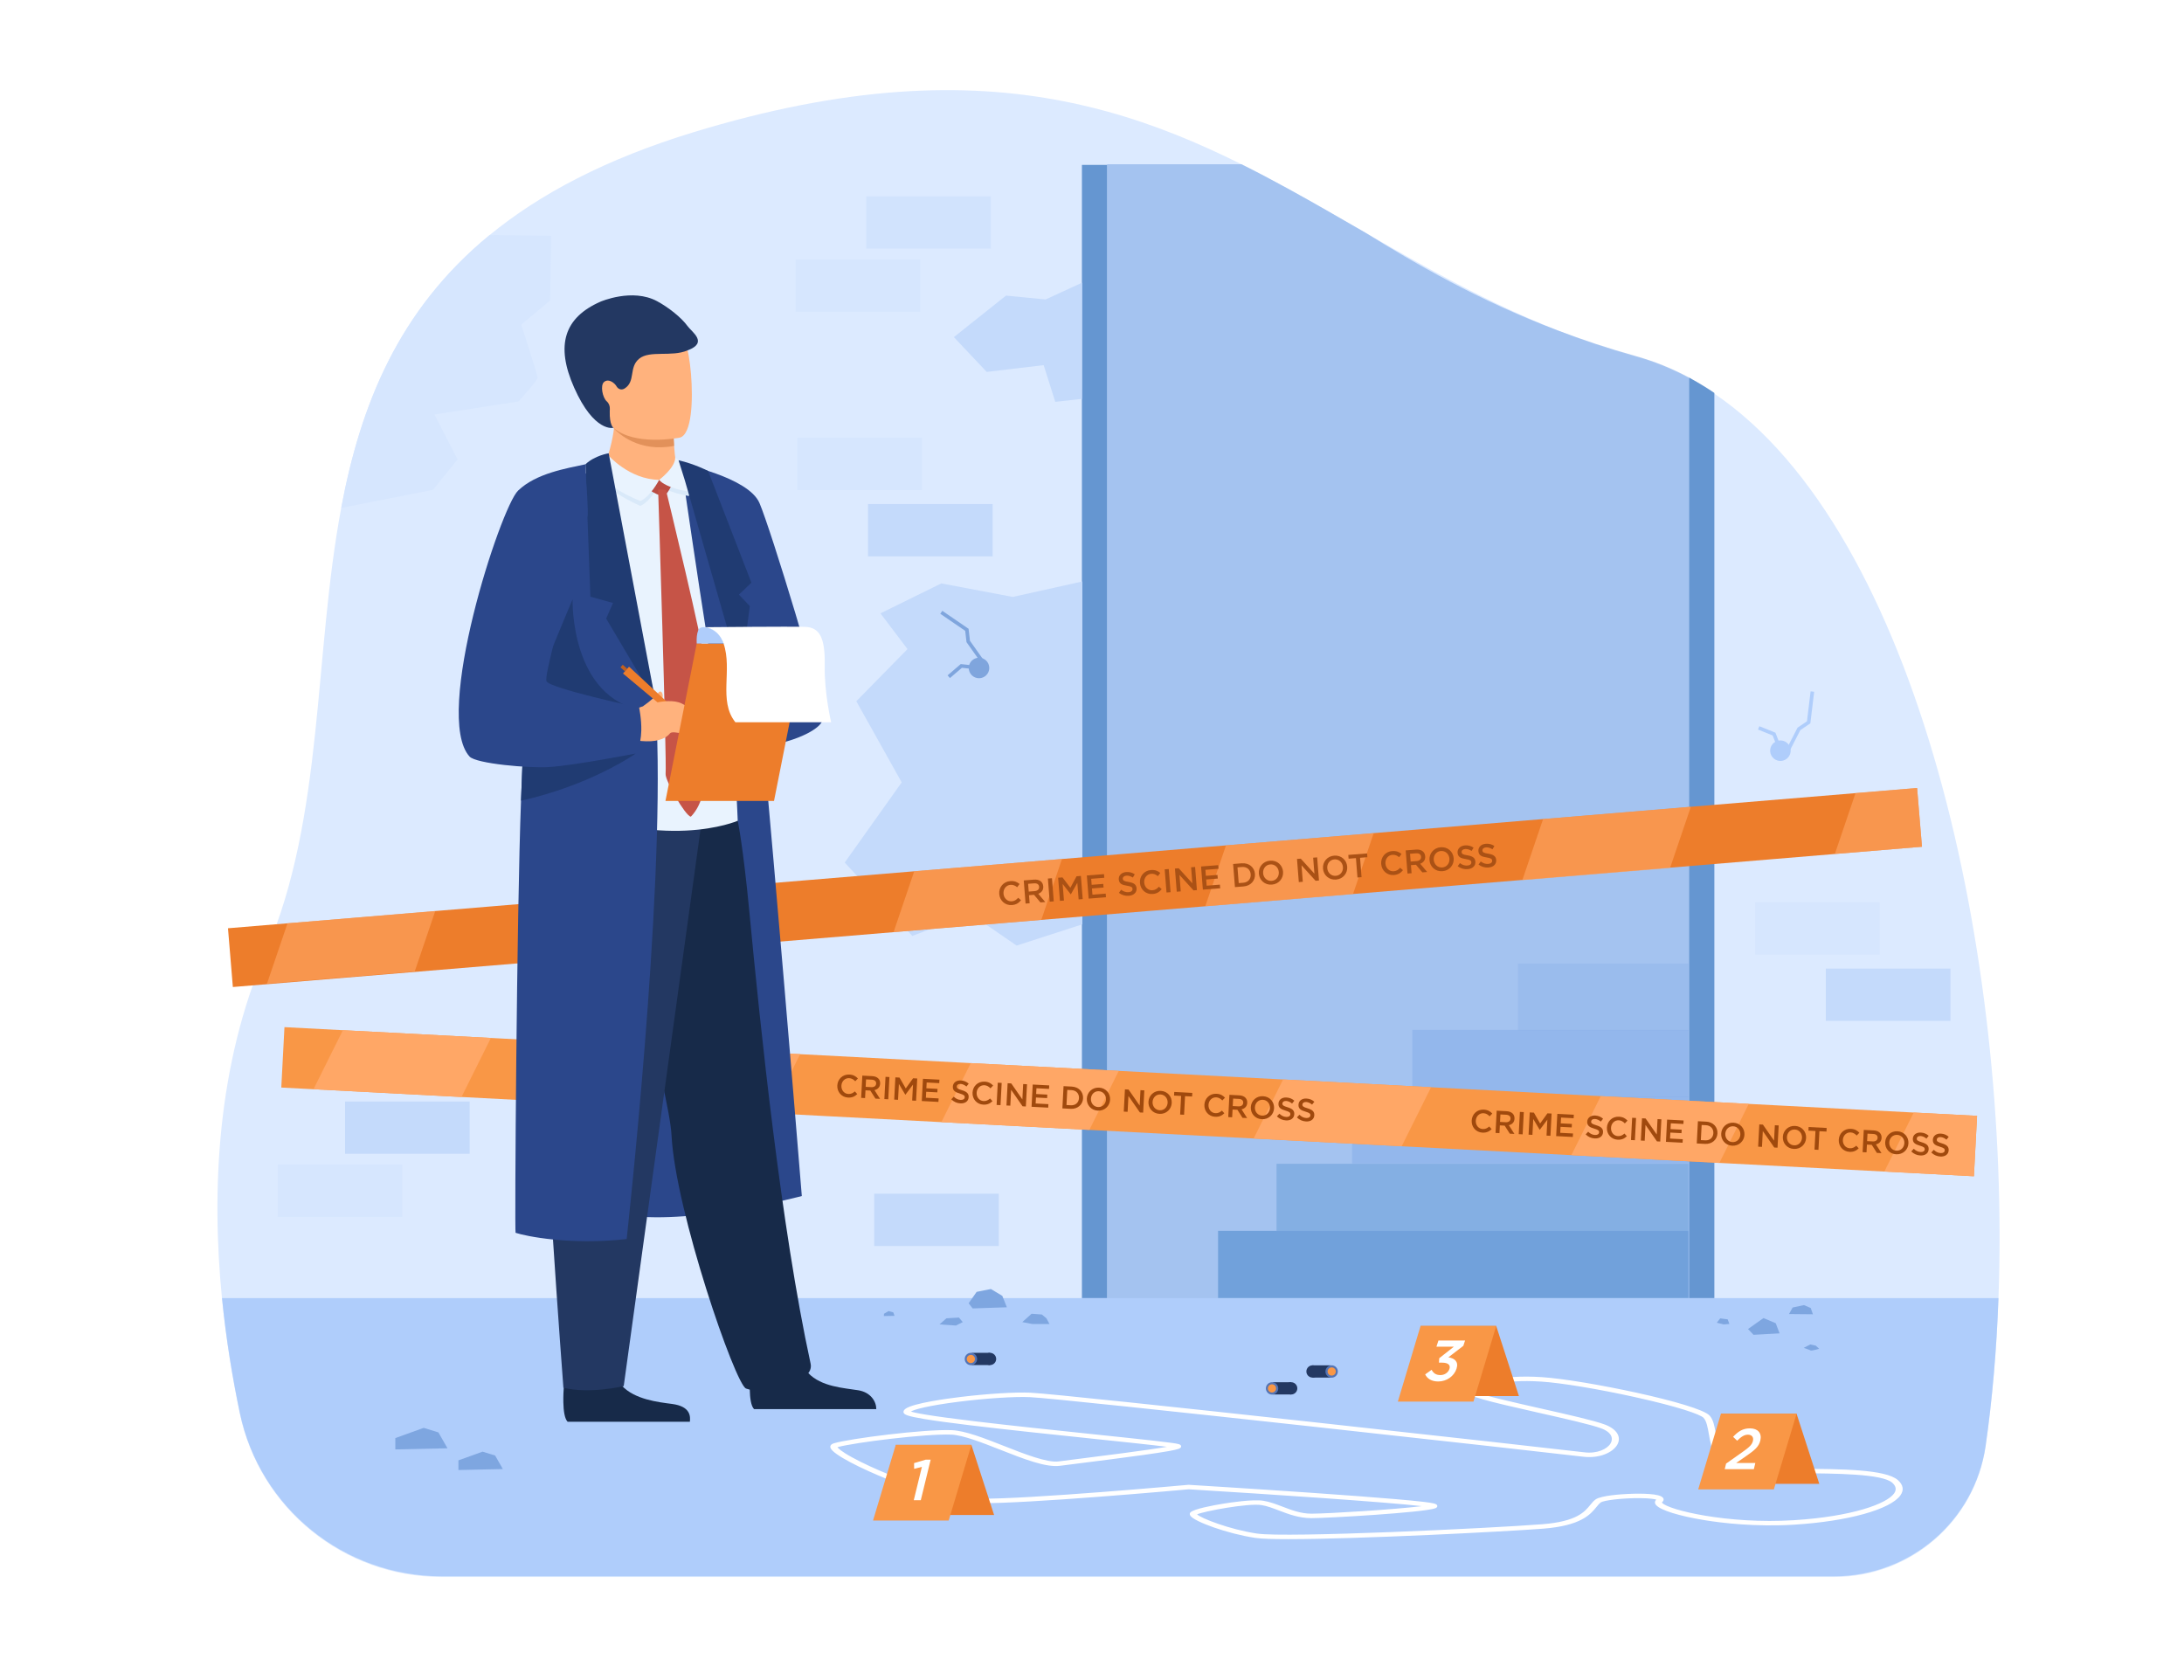 <?xml version="1.0" encoding="utf-8"?>
<!-- Generator: Adobe Illustrator 27.5.0, SVG Export Plug-In . SVG Version: 6.00 Build 0)  -->
<svg version="1.1" id="_x2018_лой_x5F_1" xmlns="http://www.w3.org/2000/svg" xmlns:xlink="http://www.w3.org/1999/xlink"
	 x="0px" y="0px" viewBox="0 0 2600 2000" style="enable-background:new 0 0 2600 2000;" xml:space="preserve">
<rect style="fill:#FFFFFF;" width="2600" height="2000"/>
<g>
	<path style="fill:#DCEAFF;" d="M2379.115,1546.16c-2.242,61.44-7.346,120.49-15.257,175.572
		c-12.83,89.368-89.735,155.546-180.022,155.546H525.53c-115.915,0-216.227-81.09-240.015-194.544
		c-8.668-41.366-16.349-87.493-21.201-136.574c-12.762-128.677-6.208-277.565,52.313-413.474
		c69.224-160.776,56.681-352.768,89.597-528.065c22.834-121.651,67.569-235.255,176.7-324.818
		c59.602-48.92,138.426-90.667,243.384-122.629c10.865-3.312,21.592-6.439,32.157-9.382
		c177.333-49.519,313.425-49.277,429.546-22.615c10.129,2.311,20.108,4.84,29.938,7.542c56.716,15.613,108.844,37.4,159.087,62.384
		c0.287,0.138,0.575,0.287,0.862,0.425c18.579,9.244,36.895,18.924,55.095,28.893c30.847,16.9,61.36,34.606,92.195,52.404
		c71.754,41.413,145.267,83.297,228.92,116.409c0.023,0.012,0.046,0.012,0.069,0.023c29.813,11.808,60.924,22.5,93.69,31.651
		c21.879,6.117,42.907,14.705,63.085,25.547c0.862,0.472,1.713,0.931,2.575,1.414c9.302,5.105,18.419,10.692,27.363,16.752
		C2285.058,633.871,2393.901,1141.827,2379.115,1546.16z"/>
	<path style="opacity:0.7;fill:#8CB3EA;" d="M2013.528,451.008v1101.464h-695.579V195.529h159.949
		c18.579,9.244,36.895,18.924,55.095,28.893c30.847,16.9,61.36,34.606,92.195,52.404c60.177,37.262,134.218,80.469,228.92,116.409
		c0.023,0.012,0.046,0.012,0.069,0.023c29.203,11.083,60.36,21.477,93.69,30.789c21.879,6.117,42.907,14.705,63.085,25.547
		L2013.528,451.008z"/>
	<rect x="1450.094" y="1465.223" style="fill:#71A1DB;" width="559.941" height="80.074"/>
	<rect x="1519.698" y="1385.384" style="opacity:0.8;fill:#7CAAE0;" width="490.337" height="80.074"/>
	<rect x="1609.654" y="1304.957" style="opacity:0.7;fill:#8CB3EA;" width="400.381" height="80.074"/>
	<rect x="1681.327" y="1226.058" style="opacity:0.7;fill:#8CB3EA;" width="328.708" height="80.075"/>
	<rect x="1807.121" y="1147.021" style="opacity:0.4;fill:#8CB3EA;" width="202.914" height="80.074"/>
	<rect x="1288.011" y="196.299" style="fill:#6596D1;" width="29.938" height="1349.055"/>
	<path style="fill:#6596D1;" d="M2013.528,451.008c9.302,5.105,18.419,10.692,27.363,16.751v1077.595h-27.363h-2.575V449.594
		L2013.528,451.008z"/>
	<g>
		<rect x="947.111" y="308.955" style="fill:#D6E6FE;" width="148.328" height="62.255"/>
		<rect x="1031.255" y="233.713" style="fill:#D1E3FD;" width="148.328" height="62.256"/>
	</g>
	<g>
		<rect x="949.229" y="521.121" style="fill:#D6E6FE;" width="148.328" height="62.256"/>
		<rect x="1033.374" y="600.021" style="fill:#C4DAFB;" width="148.328" height="62.256"/>
	</g>
	<g>
		<rect x="2089.467" y="1074.129" style="fill:#D6E6FE;" width="148.328" height="62.256"/>
		<rect x="2173.611" y="1153.029" style="fill:#C4DAFB;" width="148.327" height="62.256"/>
	</g>
	<rect x="1040.696" y="1421" style="fill:#C4DAFB;" width="148.328" height="62.255"/>
	<g>
		<rect x="330.586" y="1386.354" style="fill:#D6E6FE;" width="148.328" height="62.255"/>
		<rect x="410.796" y="1311.239" style="fill:#C4DAFB;" width="148.328" height="62.256"/>
	</g>
	<path style="fill:#C4DAFB;" d="M1288.459,692.207l-82.78,18.396l-85.079-16.096l-72.432,35.641l32.192,42.54l-60.935,62.084
		l54.037,96.576l-67.833,95.427l80.48,87.378l68.983-26.443l55.187,37.94l78.181-25.294
		C1288.459,1100.356,1288.459,693.357,1288.459,692.207z"/>
	<path style="fill:#AFCDFB;" d="M2379.115,1545.297c-2.242,61.441-7.346,120.491-15.257,175.574
		c-12.83,89.367-89.735,155.545-180.022,155.545H525.53c-115.915,0-216.227-81.09-240.015-194.544
		c-8.668-41.366-16.349-87.493-21.201-136.575H2379.115z"/>
	<g>
		<g>
			<path style="fill:#FFFFFF;" d="M1533.664,1832.242c-18.417,0-32.301-0.44-39.227-1.48c-33.24-4.99-72.35-19.281-77.279-26.307
				c-1.269-1.807-0.703-3.166-0.007-3.987c3.561-4.196,28.107-8.636,38.496-10.35c8.163-1.347,35.775-5.585,48.363-3.56
				c7.704,1.238,15.026,4.034,22.778,6.995c10.768,4.113,21.901,8.367,34.371,8.367c19.619,0,99.837-4.999,131.451-8.964
				c-41.683-4.837-181.278-14.198-277.479-20.053c-13,1.181-192.063,17.312-250.042,16.496
				c-34.881-0.503-86.596-19.718-107.211-27.956c-31.454-12.568-66.533-29.813-69.226-37.975c-0.763-2.312,0.733-4.339,3.904-5.288
				c19.18-5.744,107.842-16.986,140.34-15.683c16.192,0.649,38.718,9.514,62.565,18.899c23.968,9.432,51.136,20.121,64.91,18.301
				c5.473-0.725,14.063-1.807,24.008-3.06c26.434-3.329,81.862-10.311,104.765-14.33c-17.208-2.199-52.573-5.898-89.479-9.759
				c-47.733-4.992-101.836-10.651-145.127-15.907c-23.731-2.88-41.4-5.296-54.016-7.385c-20.316-3.363-24.322-5.279-24.891-7.842
				c-0.242-1.089,0.016-2.764,2.62-4.551c9.587-6.581,49.086-11.93,65.624-13.923c32.139-3.874,64.6-5.857,82.698-5.05
				c41.191,1.837,625.058,66.679,659.526,70.97c15.306,1.905,27.328-3.915,31.295-10.648c3.197-5.425,1.94-12.963-11.172-17.85
				c-12.234-4.561-43.854-11.687-74.431-18.577c-64.778-14.599-83.8-19.604-85.039-24.646c-0.339-1.379,0.524-2.685,2.368-3.582
				c0.641-0.313,1.299-0.637,1.977-0.971c12.502-6.17,33.429-16.499,84.436-13.211c49.815,3.21,186.457,31.462,199.682,45.734
				c4.532,4.891,5.893,12.716,7.469,21.776c2.679,15.401,5.715,32.856,25.161,37.902c12.616,3.274,41.911,3.456,72.926,3.649
				c51.179,0.318,104.101,0.648,118.638,13.51c6.359,5.624,7.41,11.871,3.04,18.064c-11.944,16.93-62.629,30.981-126.121,34.966
				c-46.755,2.933-87.294-2.108-107.3-5.375c-30.041-4.905-52.043-11.759-57.423-17.886c-1.978-2.253-1.891-4.609,0.231-6.483
				c-1.723-0.637-7.066-1.696-19.131-1.806c-21.756-0.196-43.489,2.626-46.992,5.096c-1.71,1.206-3.274,3.123-5.085,5.344
				c-7.257,8.897-18.224,22.344-63.604,25.902C1793.186,1823.211,1617.015,1832.242,1533.664,1832.242z M1425.085,1802.725
				c4.247,4.446,38.257,17.905,71.256,22.859c35.078,5.264,278.839-6.319,339.672-11.09c41.036-3.219,50.399-14.699,57.237-23.082
				c2.076-2.546,3.869-4.745,6.298-6.457c6.679-4.708,31.103-6.198,38.43-6.542c7.34-0.348,31.895-1.153,39.638,2.941
				c3.45,1.824,3.835,4.567,0.979,6.988c-0.082,0.069-0.236,0.199,0.27,0.775c7.296,8.31,77.648,25.531,156.651,20.569
				c69.64-4.37,110.684-19.578,119.348-31.859c3.119-4.419,2.379-8.713-2.198-12.763c-12.077-10.684-67.467-11.028-111.974-11.306
				c-33.211-0.206-61.894-0.385-75.976-4.038c-24.04-6.238-27.512-26.202-30.302-42.244c-1.408-8.099-2.738-15.748-6.357-19.653
				c-3.814-4.115-30.299-13.287-80.872-24.498c-44.066-9.769-88.219-17.091-112.484-18.654
				c-47.714-3.075-66.248,6.074-78.515,12.128c-0.005,0.003-0.011,0.005-0.017,0.009c8.556,4.225,48.59,13.246,78.394,19.963
				c32.367,7.294,62.938,14.184,75.854,18.998c14.493,5.402,20.29,14.948,14.769,24.32c-5.199,8.823-20.837,16.464-40.676,13.995
				c-34.436-4.288-617.473-69.056-658.514-70.886c-18.245-0.81-52.335,1.396-84.832,5.496c-36.225,4.571-53.213,9.292-56.696,11.646
				c4.107,1.451,19.583,4.842,76.479,11.662c42.389,5.081,94.282,10.509,140.066,15.298c28.797,3.012,53.667,5.613,72.035,7.692
				c9.801,1.11,16.948,1.981,21.851,2.664c7.228,1.007,11.209,1.563,11.209,4.159c0,2.553-3.801,3.655-15.223,5.672
				c-7.005,1.237-17.176,2.793-30.228,4.624c-23.834,3.344-53.214,7.044-74.667,9.745c-9.925,1.251-18.497,2.33-23.93,3.049
				c-17.013,2.252-43.216-8.062-70.96-18.979c-21.929-8.63-44.604-17.554-58.723-18.119c-30.333-1.225-115.485,9.428-135.395,14.933
				c0.718,1.18,3.884,4.733,17.78,12.338c12.076,6.609,28.36,14.131,45.853,21.183c42.388,17.086,81.515,27.486,104.663,27.82
				c58.234,0.833,247.266-16.315,249.169-16.489l0.489-0.044l0.492,0.029c0.727,0.045,73.432,4.475,145.4,9.457
				c42.289,2.928,76.06,5.471,100.374,7.559c14.485,1.244,25.754,2.34,33.493,3.258c12.572,1.49,15.623,2.327,16.323,4.477
				c0.415,1.274-0.542,2.531-2.438,3.2c-14.46,5.112-127.684,11.711-147.422,11.711c-14.767,0-27.45-4.845-38.641-9.119
				c-7.21-2.755-14.021-5.356-20.537-6.403C1485.943,1789.135,1433.129,1799.059,1425.085,1802.725z M1424.325,1803.145
				C1424.325,1803.145,1424.325,1803.145,1424.325,1803.145L1424.325,1803.145z"/>
		</g>
		<g>
			<g>
				<polygon style="fill:#ED7D2B;" points="2075.751,1766.402 2165.811,1766.402 2138.762,1682.918 2048.703,1682.918 				"/>
				<polygon style="fill:#F99746;" points="2111.739,1772.977 2021.681,1772.977 2048.729,1682.918 2138.788,1682.918 				"/>
			</g>
			<g>
				<g>
					<path style="fill:#FFFFFF;" d="M2054.852,1742.324l19.877-14.036c7.906-5.545,11.044-8.627,12.082-12.94
						c1.136-4.723-1.561-7.462-5.943-7.462c-4.381,0-7.97,2.396-12.82,7.188l-4.836-4.655c6.135-6.436,11.526-10.064,20.085-10.064
						c9.38,0,14.433,5.751,12.341,14.446c-1.811,7.531-6.821,11.57-16.923,18.554l-11.835,8.216h22.799l-1.778,7.396h-34.645
						L2054.852,1742.324z"/>
				</g>
			</g>
		</g>
		<g>
			<polygon style="fill:#ED7D2B;" points="1718.166,1661.906 1808.225,1661.906 1781.176,1578.422 1691.117,1578.422 			"/>
			<polygon style="fill:#F99746;" points="1754.154,1668.48 1664.096,1668.48 1691.145,1578.422 1781.203,1578.422 			"/>
			<g>
				<g>
					<path style="fill:#FFFFFF;" d="M1696.634,1636.115l7.668-5.477c2.109,4.04,5.21,6.299,10.55,6.299
						c4.725,0,9.219-2.876,10.688-7.395c1.536-4.723-1.909-7.394-8.618-7.394h-3.902l0.346-5.272l17.414-13.761h-20.745l2.382-7.326
						h31.701l-2.049,6.299l-17.804,13.693c7.244,1.095,12.479,4.997,9.674,13.625c-2.872,8.831-11.768,15.131-21.695,15.131
						C1703.891,1644.538,1699.069,1641.046,1696.634,1636.115z"/>
				</g>
			</g>
		</g>
		<g>
			<polygon style="fill:#ED7D2B;" points="1093.396,1803.491 1183.454,1803.491 1156.406,1720.007 1066.347,1720.007 			"/>
			<polygon style="fill:#F99746;" points="1129.384,1810.065 1039.325,1810.065 1066.374,1720.007 1156.433,1720.007 			"/>
			<g>
				<g>
					<path style="fill:#FFFFFF;" d="M1097.502,1746.173l-9.211,2.396l-0.109-6.847l13.874-4.107h5.889l-11.777,48.269h-8.354
						L1097.502,1746.173z"/>
				</g>
			</g>
		</g>
	</g>
	<g>
		<path style="fill:#7FA5DD;" d="M1153.277,795.16c0-6.745,5.467-12.212,12.211-12.212s12.211,5.467,12.211,12.212
			c0,6.744-5.467,12.211-12.211,12.211S1153.277,801.903,1153.277,795.16z"/>
		<g>
			<polygon style="fill:#7FA5DD;" points="1169.087,790.517 1150.602,764.42 1149.049,750.951 1119.394,730.661 1121.808,727.133 
				1153.072,748.523 1154.724,762.842 1172.576,788.046 			"/>
		</g>
		<g>
			<polygon style="fill:#7FA5DD;" points="1130.871,807.19 1128.089,803.943 1143.756,790.514 1159.107,792.22 1158.635,796.469 
				1145.129,794.968 			"/>
		</g>
	</g>
	<g>
		<path style="fill:#AFCDFB;" d="M2113.897,882.807c5.982-3.113,13.356-0.786,16.469,5.196c3.113,5.983,0.786,13.356-5.196,16.469
			c-5.982,3.113-13.356,0.787-16.469-5.196C2105.588,893.293,2107.914,885.92,2113.897,882.807z"/>
		<g>
			<polygon style="fill:#AFCDFB;" points="2125.313,894.69 2139.932,866.246 2151.163,858.651 2155.475,822.979 2159.719,823.492 
				2155.174,861.099 2143.233,869.174 2129.115,896.644 			"/>
		</g>
		<g>
			<polygon style="fill:#AFCDFB;" points="2092.884,868.483 2094.479,864.517 2113.623,872.217 2119.195,886.622 2115.209,888.164 
				2110.307,875.491 			"/>
		</g>
	</g>
	<g>
		<polygon style="fill:#7EA6E0;" points="2080.998,1582.088 2099.393,1569.059 2113.956,1575.189 2118.555,1587.262 
			2087.513,1588.986 		"/>
		<polygon style="fill:#7EA6E0;" points="2129.766,1564.268 2134.076,1556.507 2147.586,1553.633 2155.634,1557.082 
			2158.221,1564.555 		"/>
		<polygon style="fill:#7EA6E0;" points="2056.758,1570.591 2047.848,1569.441 2043.823,1574.615 2052.159,1576.627 
			2058.77,1576.053 		"/>
		<path style="fill:#7EA6E0;" d="M2147.298,1604.508l7.761-4.024l6.611,1.438l4.023,3.736c0,0-9.197,2.587-10.06,2.013
			C2154.771,1607.095,2147.298,1604.508,2147.298,1604.508z"/>
	</g>
	<g>
		<polygon style="fill:#7EA6E0;" points="1153.158,1551.466 1162.666,1537.883 1179.644,1534.487 1193.227,1542.637 
			1198.66,1556.22 1157.912,1557.578 		"/>
		<polygon style="fill:#7EA6E0;" points="1216.997,1573.877 1228.089,1563.917 1240.313,1564.822 1245.747,1569.35 
			1249.369,1576.141 1228.995,1576.141 		"/>
		<polygon style="fill:#7EA6E0;" points="1118.521,1576.594 1126.671,1569.35 1141.612,1568.444 1146.14,1573.877 1137.99,1577.952 
					"/>
		<polygon style="fill:#7EA6E0;" points="1052.419,1563.917 1057.852,1560.747 1063.511,1562.332 1064.87,1566.407 
			1052.192,1566.633 		"/>
	</g>
	<polygon style="fill:#7EA6E0;" points="545.742,1738.45 574.485,1728.103 589.431,1732.701 598.629,1748.797 545.742,1749.947 	"/>
	<polygon style="fill:#7EA6E0;" points="470.627,1711.923 504.369,1699.776 521.915,1705.175 532.712,1724.07 470.627,1725.42 	"/>
	<g>
		<rect x="1515.422" y="1645.455" style="fill:#233862;" width="21.749" height="14.564"/>
		<circle style="fill:#5474B5;" cx="1514.356" cy="1652.796" r="7.366"/>
		<ellipse style="fill:#233862;" cx="1537.063" cy="1652.741" rx="7.366" ry="7.312"/>
		<path style="fill:#F99746;" d="M1509.374,1652.796c0-2.698,2.188-4.887,4.887-4.887c2.698,0,4.886,2.188,4.886,4.887
			s-2.188,4.887-4.886,4.887C1511.562,1657.683,1509.374,1655.494,1509.374,1652.796z"/>
	</g>
	<g>
		<rect x="1156.913" y="1610.443" style="fill:#233862;" width="21.75" height="14.563"/>
		<path style="fill:#5474B5;" d="M1148.481,1617.784c0-4.068,3.298-7.366,7.366-7.366c4.068,0,7.366,3.298,7.366,7.366
			s-3.298,7.366-7.366,7.366C1151.779,1625.15,1148.481,1621.853,1148.481,1617.784z"/>
		<ellipse style="fill:#233862;" cx="1178.554" cy="1617.729" rx="7.366" ry="7.312"/>
		<path style="fill:#F99746;" d="M1150.865,1617.784c0-2.698,2.188-4.887,4.886-4.887s4.886,2.188,4.886,4.887
			s-2.188,4.886-4.886,4.886S1150.865,1620.482,1150.865,1617.784z"/>
	</g>
	<g>
		
			<rect x="1562.463" y="1625.335" transform="matrix(-1 -1.224647e-16 1.224647e-16 -1 3146.676 3265.233)" style="fill:#233862;" width="21.75" height="14.563"/>
		<circle style="fill:#5474B5;" cx="1585.278" cy="1632.676" r="7.366"/>
		<path style="fill:#233862;" d="M1569.938,1632.621c0-4.038-3.299-7.312-7.366-7.312c-4.068,0-7.366,3.273-7.366,7.312
			s3.298,7.313,7.366,7.313C1566.639,1639.934,1569.938,1636.659,1569.938,1632.621z"/>
		<path style="fill:#F99746;" d="M1590.26,1632.676c0-2.698-2.188-4.887-4.886-4.887c-2.699,0-4.887,2.188-4.887,4.887
			c0,2.699,2.188,4.887,4.887,4.887C1588.072,1637.563,1590.26,1635.375,1590.26,1632.676z"/>
	</g>
	<polygon style="fill:#C4DAFB;" points="1288.172,336.513 1244.77,356.49 1197.632,351.891 1135.547,401.329 1174.637,442.718 
		1242.471,434.67 1256.267,478.36 1288.076,474.815 	"/>
	<path style="fill:#D6E6FE;" d="M654.965,357.64l-34.491,28.743c0,0,19.545,59.785,19.545,63.234s-22.856,28.306-22.856,28.306
		l-100.014,15.521l27.593,53.451l-29.318,36.216l-109.2,21.511c22.834-121.651,67.569-235.255,176.7-324.818l73.191,0.805
		L654.965,357.64z"/>
	<polygon style="fill:#F99746;" points="2353.649,1328.346 2349.89,1400.249 2243.276,1394.661 2046.87,1384.371 1870.653,1375.139 
		1668.671,1364.551 1492.453,1355.318 1296.887,1345.063 1120.67,1335.83 917.572,1325.184 741.355,1315.952 549.41,1305.892 
		373.192,1296.659 334.873,1294.647 338.644,1222.744 408.19,1226.389 584.407,1235.621 776.352,1245.681 952.558,1254.913 
		952.569,1254.913 1155.667,1265.56 1331.884,1274.792 1527.451,1285.047 1703.668,1294.279 1905.65,1304.868 2081.868,1314.101 
		2278.273,1324.391 	"/>
	<polygon style="fill:#FFA766;" points="1703.668,1294.279 1668.671,1364.551 1492.453,1355.318 1527.451,1285.047 	"/>
	<polygon style="fill:#FFA766;" points="2081.868,1314.101 2046.87,1384.371 1870.653,1375.139 1905.65,1304.868 	"/>
	<polygon style="fill:#FFA766;" points="2353.649,1328.346 2349.89,1400.249 2243.276,1394.661 2278.273,1324.391 	"/>
	<polygon style="fill:#FFA766;" points="1331.884,1274.792 1296.887,1345.063 1120.67,1335.83 1155.667,1265.56 	"/>
	<polygon style="fill:#FFA766;" points="952.558,1254.913 917.572,1325.184 741.355,1315.952 776.352,1245.681 	"/>
	<polygon style="fill:#FFA766;" points="584.407,1235.621 549.41,1305.892 373.192,1296.659 408.19,1226.389 	"/>
	<g>
		<g>
			<path style="fill:#A0490D;" d="M996.799,1292.167c0.394-7.528,6.353-13.398,14.373-12.979c4.88,0.256,7.741,2.112,10.149,4.666
				l-3.169,3.286c-2.015-2.078-4.216-3.521-7.242-3.68c-5.068-0.265-8.956,3.704-9.231,8.962c-0.271,5.183,3.177,9.611,8.246,9.877
				c3.253,0.17,5.403-1.045,7.783-3.045l2.83,3.183c-2.912,2.73-6.033,4.388-10.988,4.129
				C1001.833,1306.162,996.398,1299.846,996.799,1292.167z"/>
			<path style="fill:#A0490D;" d="M1026.58,1280.449l11.803,0.617c6.204,0.325,9.661,3.844,9.394,8.95
				c-0.228,4.351-2.974,6.824-6.737,7.689l6.625,10.398l-5.485-0.287l-6.099-9.574l-5.75-0.301l-0.483,9.229l-4.653-0.243
				L1026.58,1280.449z M1037.355,1294.176c3.329,0.174,5.538-1.455,5.683-4.217c0.148-2.837-1.813-4.495-5.255-4.676l-6.771-0.354
				l-0.465,8.89L1037.355,1294.176z"/>
			<path style="fill:#A0490D;" d="M1054.193,1281.895l4.652,0.243l-1.385,26.479l-4.653-0.243L1054.193,1281.895z"/>
			<path style="fill:#A0490D;" d="M1065.918,1282.508l4.956,0.26l7.402,12.941l8.712-12.099l4.956,0.259l-1.386,26.479l-4.653-0.243
				l0.994-18.989l-9.013,12.046l-0.151-0.009l-7.635-12.841l-0.989,18.914l-4.578-0.239L1065.918,1282.508z"/>
			<path style="fill:#A0490D;" d="M1098.751,1284.226l19.632,1.027l-0.218,4.161l-14.979-0.784l-0.36,6.885l13.277,0.694
				l-0.217,4.161l-13.278-0.694l-0.372,7.111l15.169,0.794l-0.218,4.161l-19.822-1.037L1098.751,1284.226z"/>
			<path style="fill:#A0490D;" d="M1132.48,1308.674l2.974-3.183c2.42,2.326,4.889,3.708,8.18,3.88
				c2.875,0.15,4.76-1.079,4.869-3.159c0.099-1.892-0.907-2.969-5.763-4.398c-5.567-1.619-8.658-3.449-8.398-8.405
				c0.238-4.539,4.185-7.48,9.443-7.206c3.858,0.202,6.861,1.535,9.434,3.832l-2.681,3.388c-2.29-1.903-4.624-2.974-7.045-3.101
				c-2.724-0.142-4.386,1.175-4.48,2.99c-0.107,2.043,1.056,3.014,6.062,4.489c5.527,1.655,8.335,3.813,8.102,8.276
				c-0.259,4.955-4.31,7.702-9.871,7.411C1139.257,1313.276,1135.51,1311.677,1132.48,1308.674z"/>
			<path style="fill:#A0490D;" d="M1157.786,1300.59c0.394-7.527,6.353-13.398,14.373-12.979c4.879,0.256,7.741,2.112,10.148,4.666
				l-3.168,3.285c-2.016-2.078-4.216-3.521-7.242-3.679c-5.069-0.266-8.956,3.704-9.231,8.962c-0.271,5.183,3.177,9.611,8.246,9.876
				c3.253,0.171,5.403-1.044,7.784-3.044l2.83,3.183c-2.912,2.73-6.033,4.388-10.989,4.128
				C1162.819,1314.585,1157.384,1308.27,1157.786,1300.59z"/>
			<path style="fill:#A0490D;" d="M1187.831,1288.887l4.652,0.243l-1.385,26.479l-4.653-0.243L1187.831,1288.887z"/>
			<path style="fill:#A0490D;" d="M1199.557,1289.5l4.313,0.226l13.227,19.051l0.958-18.309l4.577,0.239l-1.385,26.48l-3.896-0.204
				l-13.616-19.603l-0.986,18.838l-4.577-0.239L1199.557,1289.5z"/>
			<path style="fill:#A0490D;" d="M1229.438,1291.063l19.633,1.027l-0.218,4.161l-14.98-0.784l-0.36,6.885l13.277,0.695
				l-0.218,4.161l-13.277-0.695l-0.372,7.112l15.169,0.793l-0.218,4.161l-19.822-1.037L1229.438,1291.063z"/>
			<path style="fill:#A0490D;" d="M1266.13,1292.983l9.873,0.517c8.323,0.436,13.773,6.448,13.379,13.977
				c-0.39,7.451-6.442,12.938-14.765,12.503l-9.873-0.517L1266.13,1292.983z M1274.839,1315.742
				c5.561,0.291,9.388-3.264,9.663-8.521c0.271-5.183-3.161-9.193-8.721-9.484l-5.22-0.272l-0.942,18.006L1274.839,1315.742z"/>
			<path style="fill:#A0490D;" d="M1293.844,1307.709c0.39-7.451,6.466-13.393,14.599-12.967s13.484,6.889,13.091,14.416
				c-0.39,7.452-6.467,13.393-14.6,12.968C1298.802,1321.7,1293.45,1315.237,1293.844,1307.709z M1316.654,1308.903
				c0.27-5.145-3.252-9.615-8.51-9.891c-5.259-0.275-9.147,3.732-9.42,8.952c-0.269,5.145,3.252,9.615,8.51,9.891
				C1312.492,1318.13,1316.381,1314.123,1316.654,1308.903z"/>
			<path style="fill:#A0490D;" d="M1339.209,1296.808l4.313,0.226l13.228,19.051l0.958-18.309l4.577,0.239l-1.386,26.479
				l-3.896-0.204l-13.616-19.603l-0.985,18.839l-4.577-0.239L1339.209,1296.808z"/>
			<path style="fill:#A0490D;" d="M1367.226,1311.549c0.39-7.451,6.467-13.393,14.6-12.967c8.134,0.426,13.484,6.889,13.091,14.416
				c-0.391,7.452-6.467,13.393-14.6,12.968C1372.184,1325.54,1366.832,1319.077,1367.226,1311.549z M1390.036,1312.742
				c0.27-5.145-3.253-9.615-8.511-9.89c-5.258-0.275-9.146,3.731-9.42,8.952c-0.269,5.145,3.252,9.615,8.51,9.89
				C1385.874,1321.97,1389.763,1317.963,1390.036,1312.742z"/>
			<path style="fill:#A0490D;" d="M1406.086,1304.631l-8.397-0.439l0.226-4.313l21.486,1.124l-0.226,4.313l-8.397-0.439
				l-1.16,22.167l-4.691-0.245L1406.086,1304.631z"/>
			<path style="fill:#A0490D;" d="M1433.799,1315.032c0.394-7.527,6.353-13.398,14.372-12.979c4.88,0.255,7.741,2.111,10.149,4.665
				l-3.168,3.286c-2.017-2.078-4.217-3.521-7.243-3.679c-5.068-0.266-8.956,3.704-9.23,8.962c-0.271,5.183,3.177,9.611,8.245,9.876
				c3.253,0.17,5.403-1.045,7.783-3.044l2.83,3.183c-2.911,2.73-6.032,4.388-10.988,4.128
				C1438.832,1329.027,1433.396,1322.712,1433.799,1315.032z"/>
			<path style="fill:#A0490D;" d="M1463.579,1303.314l11.803,0.618c6.204,0.324,9.661,3.843,9.395,8.95
				c-0.229,4.35-2.975,6.823-6.737,7.688l6.625,10.398l-5.485-0.286l-6.099-9.575l-5.75-0.301l-0.483,9.23l-4.653-0.244
				L1463.579,1303.314z M1474.354,1317.041c3.329,0.174,5.538-1.455,5.683-4.217c0.148-2.837-1.813-4.495-5.255-4.675l-6.771-0.354
				l-0.466,8.89L1474.354,1317.041z"/>
			<path style="fill:#A0490D;" d="M1489.062,1317.924c0.391-7.451,6.467-13.393,14.6-12.967s13.484,6.889,13.091,14.416
				c-0.39,7.452-6.467,13.393-14.6,12.968C1494.02,1331.915,1488.668,1325.452,1489.062,1317.924z M1511.872,1319.117
				c0.27-5.145-3.252-9.615-8.51-9.89c-5.258-0.275-9.147,3.731-9.42,8.952c-0.27,5.145,3.252,9.615,8.51,9.89
				C1507.71,1328.345,1511.6,1324.338,1511.872,1319.117z"/>
			<path style="fill:#A0490D;" d="M1520.117,1328.956l2.974-3.183c2.42,2.327,4.889,3.708,8.18,3.88
				c2.875,0.15,4.761-1.078,4.869-3.159c0.099-1.891-0.907-2.968-5.763-4.397c-5.567-1.619-8.658-3.45-8.398-8.405
				c0.237-4.539,4.185-7.481,9.442-7.206c3.858,0.202,6.861,1.535,9.435,3.831l-2.682,3.388c-2.29-1.902-4.623-2.973-7.044-3.1
				c-2.725-0.143-4.386,1.174-4.481,2.989c-0.106,2.043,1.057,3.015,6.063,4.49c5.527,1.654,8.335,3.812,8.102,8.275
				c-0.26,4.955-4.311,7.702-9.871,7.412C1526.894,1333.56,1523.146,1331.959,1520.117,1328.956z"/>
			<path style="fill:#A0490D;" d="M1543.948,1330.203l2.974-3.183c2.419,2.327,4.889,3.708,8.18,3.88
				c2.875,0.15,4.76-1.078,4.869-3.159c0.099-1.892-0.907-2.968-5.764-4.397c-5.566-1.619-8.657-3.45-8.397-8.405
				c0.237-4.54,4.185-7.481,9.442-7.206c3.858,0.201,6.861,1.535,9.434,3.831l-2.68,3.388c-2.291-1.902-4.624-2.973-7.046-3.1
				c-2.724-0.143-4.386,1.174-4.48,2.989c-0.106,2.043,1.057,3.015,6.062,4.49c5.528,1.654,8.336,3.812,8.102,8.275
				c-0.259,4.955-4.31,7.702-9.87,7.411C1550.725,1334.807,1546.978,1333.207,1543.948,1330.203z"/>
		</g>
	</g>
	<g>
		<polygon style="fill:#ED7D2B;" points="2288.069,1008 2184.33,1016.611 1988.292,1032.892 1812.386,1047.504 1610.771,1064.244 
			1434.876,1078.846 277.214,1174.974 271.408,1105.024 342.253,1099.138 518.149,1084.537 709.738,1068.625 885.633,1054.023 
			1088.374,1037.191 1264.27,1022.578 1459.491,1006.367 1635.387,991.766 1837.013,975.026 2012.907,960.413 2208.946,944.144 
			2282.264,938.051 		"/>
		<g style="opacity:0.6;">
			<polygon style="fill:#FFA766;" points="1635.387,991.766 1610.771,1064.244 1610.702,1064.439 1434.842,1078.938 
				1434.876,1078.846 1459.491,1006.367 			"/>
			<polygon style="fill:#FFA766;" points="2012.907,960.413 1988.292,1032.892 1988.143,1033.316 1812.282,1047.814 
				1812.386,1047.504 1837.013,975.026 			"/>
			<polygon style="fill:#FFA766;" points="2288.069,1008 2184.33,1016.611 2208.946,944.144 2282.264,938.051 			"/>
			<polygon style="fill:#FFA766;" points="1264.27,1022.578 1239.666,1095.022 1063.805,1109.52 1088.374,1037.191 			"/>
			<polygon style="fill:#FFA766;" points="885.633,1054.023 861.109,1126.226 685.248,1140.724 709.738,1068.625 			"/>
			<polygon style="fill:#FFA766;" points="518.149,1084.537 493.694,1156.521 317.833,1171.019 342.253,1099.138 			"/>
		</g>
		<g>
			<g>
				<path style="fill:#AA5115;" d="M1189.573,1064.25c-0.616-7.833,4.744-14.709,13.089-15.365
					c5.077-0.399,8.286,1.131,11.121,3.442l-2.828,3.826c-2.365-1.874-4.835-3.065-7.984-2.818
					c-5.273,0.415-8.751,5.045-8.321,10.516c0.424,5.393,4.589,9.5,9.862,9.086c3.385-0.267,5.442-1.813,7.63-4.204l3.357,2.904
					c-2.638,3.218-5.638,5.354-10.794,5.76C1196.676,1078.027,1190.201,1072.24,1189.573,1064.25z"/>
				<path style="fill:#AA5115;" d="M1218.756,1048.095l12.28-0.966c6.455-0.507,10.506,2.659,10.923,7.973
					c0.356,4.526-2.146,7.456-5.917,8.861l8.259,9.846l-5.708,0.448l-7.604-9.065l-5.983,0.471l0.755,9.604l-4.841,0.381
					L1218.756,1048.095z M1231.755,1060.814c3.464-0.271,5.526-2.256,5.3-5.129c-0.232-2.952-2.484-4.398-6.066-4.117l-7.046,0.554
					l0.728,9.25L1231.755,1060.814z"/>
				<path style="fill:#AA5115;" d="M1247.486,1045.836l4.841-0.381l2.166,27.552l-4.841,0.381L1247.486,1045.836z"/>
				<path style="fill:#AA5115;" d="M1259.687,1044.877l5.156-0.405l9.408,12.368l7.359-13.687l5.156-0.405l2.166,27.552l-4.841,0.38
					l-1.554-19.758l-7.677,13.672l-0.158,0.013l-9.634-12.232l1.547,19.68l-4.763,0.375L1259.687,1044.877z"/>
				<path style="fill:#AA5115;" d="M1293.849,1042.191l20.427-1.606l0.341,4.329l-15.587,1.226l0.563,7.164l13.815-1.087l0.34,4.33
					l-13.815,1.086l0.582,7.399l15.783-1.24l0.341,4.329l-20.625,1.621L1293.849,1042.191z"/>
				<path style="fill:#AA5115;" d="M1332.026,1062.872l2.64-3.692c2.816,2.075,5.556,3.167,8.98,2.897
					c2.991-0.235,4.771-1.761,4.602-3.926c-0.154-1.968-1.34-2.944-6.553-3.762c-5.973-0.917-9.415-2.389-9.82-7.545
					c-0.371-4.723,3.308-8.3,8.778-8.729c4.015-0.315,7.299,0.654,10.27,2.678l-2.31,3.864c-2.625-1.654-5.183-2.443-7.701-2.245
					c-2.834,0.223-4.373,1.809-4.224,3.697c0.167,2.126,1.5,2.972,6.874,3.816c5.937,0.959,9.131,2.807,9.496,7.451
					c0.405,5.156-3.407,8.545-9.193,9C1339.654,1066.708,1335.564,1065.564,1332.026,1062.872z"/>
				<path style="fill:#AA5115;" d="M1357.077,1051.081c-0.616-7.833,4.744-14.709,13.089-15.365
					c5.077-0.399,8.286,1.131,11.121,3.442l-2.827,3.826c-2.365-1.873-4.835-3.065-7.983-2.818
					c-5.274,0.415-8.752,5.045-8.322,10.516c0.424,5.393,4.589,9.501,9.862,9.086c3.386-0.266,5.442-1.813,7.63-4.203l3.357,2.903
					c-2.639,3.218-5.639,5.354-10.795,5.76C1364.18,1064.859,1357.705,1059.071,1357.077,1051.081z"/>
				<path style="fill:#AA5115;" d="M1386.535,1034.904l4.841-0.381l2.166,27.552l-4.841,0.381L1386.535,1034.904z"/>
				<path style="fill:#AA5115;" d="M1398.735,1033.945l4.487-0.353l16.257,17.89l-1.497-19.051l4.763-0.374l2.166,27.552
					l-4.055,0.318l-16.733-18.406l1.541,19.601l-4.763,0.375L1398.735,1033.945z"/>
				<path style="fill:#AA5115;" d="M1429.827,1031.501l20.428-1.606l0.341,4.33l-15.587,1.225l0.563,7.164l13.815-1.086l0.34,4.329
					l-13.815,1.086l0.582,7.399l15.783-1.24l0.341,4.329l-20.625,1.622L1429.827,1031.501z"/>
				<path style="fill:#AA5115;" d="M1468.004,1028.5l10.272-0.809c8.66-0.681,15.109,4.793,15.725,12.625
					c0.61,7.754-4.898,14.246-13.559,14.927l-10.272,0.808L1468.004,1028.5z M1480.096,1050.835
					c5.786-0.455,9.259-4.648,8.828-10.119c-0.424-5.393-4.515-9.07-10.301-8.616l-5.431,0.428l1.473,18.734L1480.096,1050.835z"/>
				<path style="fill:#AA5115;" d="M1498.645,1039.951c-0.609-7.754,4.862-14.718,13.324-15.384
					c8.463-0.665,14.871,5.286,15.486,13.119c0.61,7.754-4.862,14.719-13.324,15.384S1499.26,1047.784,1498.645,1039.951z
					 M1522.378,1038.086c-0.421-5.354-4.667-9.494-10.138-9.064s-8.945,5.1-8.519,10.531c0.421,5.353,4.667,9.494,10.138,9.063
					C1519.331,1048.187,1522.806,1043.518,1522.378,1038.086z"/>
				<path style="fill:#AA5115;" d="M1544.042,1022.521l4.487-0.353l16.258,17.89l-1.498-19.05l4.763-0.375l2.166,27.552
					l-4.055,0.318l-16.733-18.406l1.541,19.602l-4.763,0.374L1544.042,1022.521z"/>
				<path style="fill:#AA5115;" d="M1574.997,1033.949c-0.609-7.754,4.863-14.719,13.325-15.384
					c8.463-0.666,14.87,5.286,15.486,13.118c0.609,7.754-4.863,14.719-13.325,15.384S1575.613,1041.781,1574.997,1033.949z
					 M1598.731,1032.083c-0.421-5.353-4.668-9.494-10.139-9.064c-5.471,0.431-8.944,5.1-8.519,10.531
					c0.422,5.353,4.668,9.494,10.139,9.063C1595.684,1042.184,1599.158,1037.515,1598.731,1032.083z"/>
				<path style="fill:#AA5115;" d="M1614.215,1021.519l-8.738,0.687l-0.353-4.486l22.356-1.758l0.353,4.487l-8.737,0.686
					l1.813,23.065l-4.881,0.384L1614.215,1021.519z"/>
				<path style="fill:#AA5115;" d="M1644.266,1028.503c-0.616-7.832,4.744-14.709,13.089-15.365
					c5.077-0.398,8.286,1.131,11.121,3.442l-2.827,3.826c-2.365-1.873-4.836-3.065-7.984-2.817
					c-5.273,0.414-8.751,5.044-8.321,10.515c0.425,5.393,4.589,9.501,9.862,9.086c3.385-0.266,5.442-1.813,7.63-4.203l3.357,2.904
					c-2.639,3.217-5.639,5.354-10.795,5.759C1651.368,1042.281,1644.894,1036.493,1644.266,1028.503z"/>
				<path style="fill:#AA5115;" d="M1673.448,1012.348l12.28-0.965c6.455-0.508,10.506,2.658,10.924,7.973
					c0.355,4.526-2.146,7.455-5.918,8.861l8.259,9.845l-5.706,0.448l-7.604-9.064l-5.983,0.47l0.755,9.604l-4.841,0.38
					L1673.448,1012.348z M1686.448,1025.068c3.463-0.272,5.524-2.256,5.299-5.13c-0.231-2.951-2.483-4.398-6.065-4.117l-7.046,0.555
					l0.728,9.249L1686.448,1025.068z"/>
				<path style="fill:#AA5115;" d="M1701.767,1023.982c-0.61-7.753,4.862-14.718,13.324-15.384
					c8.463-0.665,14.871,5.286,15.486,13.119c0.609,7.754-4.862,14.719-13.324,15.384
					C1708.79,1037.767,1702.382,1031.815,1701.767,1023.982z M1725.5,1022.116c-0.42-5.353-4.667-9.494-10.138-9.064
					c-5.472,0.43-8.945,5.1-8.519,10.53c0.421,5.354,4.667,9.495,10.138,9.064C1722.453,1032.217,1725.928,1027.549,1725.5,1022.116
					z"/>
				<path style="fill:#AA5115;" d="M1735.357,1031.163l2.641-3.692c2.816,2.075,5.556,3.167,8.979,2.898
					c2.991-0.235,4.772-1.762,4.603-3.927c-0.155-1.968-1.341-2.944-6.553-3.762c-5.973-0.917-9.416-2.389-9.821-7.545
					c-0.371-4.723,3.309-8.299,8.779-8.729c4.015-0.315,7.299,0.654,10.27,2.678l-2.311,3.865c-2.625-1.655-5.182-2.444-7.701-2.246
					c-2.834,0.223-4.372,1.809-4.224,3.698c0.167,2.125,1.501,2.971,6.874,3.815c5.937,0.959,9.132,2.807,9.496,7.451
					c0.406,5.156-3.406,8.545-9.192,9C1742.985,1034.999,1738.896,1033.855,1735.357,1031.163z"/>
				<path style="fill:#AA5115;" d="M1760.153,1029.214l2.641-3.692c2.816,2.075,5.556,3.167,8.979,2.897
					c2.991-0.234,4.772-1.761,4.603-3.926c-0.155-1.968-1.341-2.944-6.554-3.762c-5.973-0.917-9.415-2.389-9.82-7.545
					c-0.371-4.723,3.308-8.3,8.779-8.73c4.015-0.315,7.299,0.654,10.27,2.678l-2.311,3.864c-2.625-1.654-5.182-2.443-7.701-2.245
					c-2.834,0.223-4.372,1.809-4.224,3.698c0.167,2.125,1.501,2.971,6.874,3.815c5.937,0.959,9.131,2.807,9.496,7.451
					c0.405,5.156-3.406,8.545-9.192,9C1767.781,1033.05,1763.691,1031.906,1760.153,1029.214z"/>
			</g>
		</g>
	</g>
	<g>
		<g>
			<path style="fill:#A0490D;" d="M1752.004,1333.912c0.395-7.527,6.354-13.398,14.373-12.979c4.88,0.255,7.741,2.112,10.148,4.666
				l-3.168,3.285c-2.016-2.077-4.216-3.521-7.242-3.679c-5.068-0.266-8.956,3.704-9.231,8.962c-0.271,5.183,3.177,9.611,8.246,9.876
				c3.253,0.171,5.403-1.044,7.783-3.044l2.83,3.183c-2.911,2.73-6.033,4.388-10.988,4.129
				C1757.038,1347.907,1751.603,1341.592,1752.004,1333.912z"/>
			<path style="fill:#A0490D;" d="M1781.785,1322.195l11.803,0.617c6.203,0.324,9.66,3.844,9.394,8.95
				c-0.228,4.351-2.975,6.823-6.737,7.689l6.625,10.398l-5.484-0.287l-6.1-9.575l-5.75-0.301l-0.482,9.23l-4.653-0.243
				L1781.785,1322.195z M1792.561,1335.921c3.328,0.175,5.538-1.455,5.683-4.217c0.148-2.837-1.813-4.495-5.256-4.675l-6.771-0.354
				l-0.466,8.89L1792.561,1335.921z"/>
			<path style="fill:#A0490D;" d="M1809.398,1323.64l4.652,0.243l-1.386,26.479l-4.652-0.243L1809.398,1323.64z"/>
			<path style="fill:#A0490D;" d="M1821.123,1324.253l4.956,0.26l7.402,12.942l8.712-12.1l4.956,0.26l-1.386,26.479l-4.653-0.243
				l0.993-18.99l-9.013,12.046l-0.151-0.008l-7.635-12.841l-0.989,18.914l-4.577-0.24L1821.123,1324.253z"/>
			<path style="fill:#A0490D;" d="M1853.956,1325.972l19.633,1.026l-0.218,4.161l-14.98-0.783l-0.359,6.884l13.277,0.695
				l-0.218,4.161l-13.277-0.695l-0.372,7.112l15.169,0.794l-0.218,4.161l-19.822-1.037L1853.956,1325.972z"/>
			<path style="fill:#A0490D;" d="M1887.686,1350.419l2.974-3.183c2.42,2.327,4.889,3.708,8.18,3.88
				c2.875,0.151,4.76-1.078,4.868-3.159c0.1-1.891-0.906-2.968-5.762-4.397c-5.568-1.619-8.658-3.45-8.398-8.405
				c0.237-4.539,4.185-7.481,9.442-7.206c3.858,0.202,6.861,1.535,9.434,3.831l-2.681,3.388c-2.29-1.902-4.623-2.973-7.045-3.1
				c-2.724-0.143-4.385,1.174-4.48,2.989c-0.107,2.043,1.057,3.015,6.063,4.49c5.527,1.654,8.334,3.812,8.102,8.275
				c-0.26,4.956-4.311,7.703-9.871,7.412C1894.462,1355.022,1890.715,1353.423,1887.686,1350.419z"/>
			<path style="fill:#A0490D;" d="M1912.99,1342.336c0.395-7.527,6.354-13.398,14.373-12.979c4.879,0.255,7.741,2.111,10.148,4.665
				l-3.168,3.286c-2.016-2.078-4.217-3.521-7.242-3.68c-5.069-0.265-8.956,3.705-9.231,8.963c-0.271,5.183,3.177,9.61,8.245,9.876
				c3.254,0.17,5.403-1.045,7.784-3.044l2.83,3.182c-2.912,2.73-6.033,4.389-10.989,4.129
				C1918.023,1356.331,1912.589,1350.016,1912.99,1342.336z"/>
			<path style="fill:#A0490D;" d="M1943.035,1330.633l4.653,0.243l-1.386,26.479l-4.652-0.244L1943.035,1330.633z"/>
			<path style="fill:#A0490D;" d="M1954.762,1331.246l4.313,0.226l13.227,19.051l0.958-18.309l4.577,0.239l-1.385,26.479
				l-3.896-0.204l-13.616-19.603l-0.985,18.839l-4.577-0.239L1954.762,1331.246z"/>
			<path style="fill:#A0490D;" d="M1984.644,1332.81l19.633,1.027l-0.218,4.161l-14.979-0.784l-0.36,6.885l13.277,0.694
				l-0.218,4.161l-13.277-0.694l-0.372,7.111l15.169,0.794l-0.218,4.161l-19.822-1.037L1984.644,1332.81z"/>
			<path style="fill:#A0490D;" d="M2021.335,1334.729l9.872,0.517c8.323,0.436,13.773,6.447,13.379,13.976
				c-0.39,7.452-6.441,12.938-14.764,12.504l-9.873-0.517L2021.335,1334.729z M2030.043,1357.488
				c5.562,0.291,9.389-3.264,9.664-8.521c0.271-5.183-3.16-9.193-8.722-9.484l-5.22-0.273l-0.942,18.006L2030.043,1357.488z"/>
			<path style="fill:#A0490D;" d="M2049.049,1349.455c0.39-7.452,6.467-13.393,14.6-12.967s13.484,6.888,13.09,14.416
				c-0.389,7.452-6.466,13.393-14.599,12.967C2054.007,1363.446,2048.655,1356.982,2049.049,1349.455z M2071.859,1350.648
				c0.27-5.145-3.253-9.615-8.51-9.89c-5.259-0.275-9.147,3.731-9.42,8.952c-0.27,5.145,3.252,9.614,8.509,9.89
				C2067.697,1359.876,2071.586,1355.869,2071.859,1350.648z"/>
			<path style="fill:#A0490D;" d="M2094.414,1338.553l4.312,0.226l13.229,19.051l0.958-18.309l4.576,0.24l-1.385,26.479
				l-3.896-0.204l-13.616-19.603l-0.985,18.838l-4.577-0.239L2094.414,1338.553z"/>
			<path style="fill:#A0490D;" d="M2122.431,1353.295c0.39-7.452,6.467-13.393,14.6-12.967c8.133,0.425,13.484,6.888,13.091,14.416
				c-0.391,7.451-6.467,13.393-14.6,12.967S2122.037,1360.822,2122.431,1353.295z M2145.241,1354.488
				c0.269-5.145-3.253-9.615-8.511-9.891c-5.258-0.274-9.146,3.732-9.42,8.952c-0.27,5.146,3.252,9.615,8.51,9.891
				C2141.079,1363.716,2144.968,1359.709,2145.241,1354.488z"/>
			<path style="fill:#A0490D;" d="M2161.291,1346.376l-8.398-0.439l0.227-4.312l21.486,1.124l-0.227,4.313l-8.397-0.439
				l-1.159,22.167l-4.691-0.246L2161.291,1346.376z"/>
			<path style="fill:#A0490D;" d="M2189.004,1356.778c0.394-7.528,6.353-13.398,14.372-12.979c4.88,0.256,7.741,2.112,10.148,4.666
				l-3.168,3.286c-2.016-2.078-4.216-3.521-7.242-3.68c-5.068-0.265-8.956,3.704-9.23,8.962c-0.271,5.183,3.177,9.611,8.245,9.877
				c3.253,0.17,5.403-1.045,7.783-3.045l2.83,3.183c-2.912,2.73-6.033,4.388-10.988,4.129
				C2194.037,1370.772,2188.602,1364.457,2189.004,1356.778z"/>
			<path style="fill:#A0490D;" d="M2218.784,1345.061l11.802,0.617c6.204,0.325,9.662,3.844,9.395,8.95
				c-0.228,4.351-2.975,6.824-6.736,7.689l6.624,10.398l-5.484-0.287l-6.1-9.574l-5.75-0.301l-0.482,9.229l-4.653-0.243
				L2218.784,1345.061z M2229.559,1358.786c3.33,0.175,5.539-1.454,5.684-4.216c0.148-2.837-1.813-4.495-5.255-4.676l-6.771-0.354
				l-0.466,8.89L2229.559,1358.786z"/>
			<path style="fill:#A0490D;" d="M2244.267,1359.67c0.39-7.452,6.467-13.393,14.6-12.967c8.133,0.425,13.484,6.888,13.091,14.416
				c-0.391,7.451-6.467,13.393-14.6,12.967S2243.873,1367.197,2244.267,1359.67z M2267.077,1360.863
				c0.27-5.145-3.253-9.615-8.511-9.891c-5.258-0.274-9.146,3.732-9.42,8.952c-0.27,5.146,3.252,9.615,8.51,9.891
				C2262.915,1370.091,2266.804,1366.084,2267.077,1360.863z"/>
			<path style="fill:#A0490D;" d="M2275.322,1370.702l2.974-3.183c2.419,2.326,4.889,3.707,8.18,3.88
				c2.875,0.15,4.76-1.079,4.868-3.159c0.1-1.892-0.906-2.969-5.762-4.398c-5.567-1.619-8.658-3.449-8.398-8.404
				c0.237-4.54,4.185-7.481,9.442-7.207c3.858,0.202,6.861,1.535,9.435,3.832l-2.682,3.388c-2.29-1.903-4.623-2.974-7.045-3.101
				c-2.723-0.142-4.385,1.175-4.48,2.99c-0.106,2.043,1.057,3.014,6.063,4.49c5.527,1.654,8.334,3.812,8.102,8.275
				c-0.26,4.955-4.311,7.702-9.871,7.411C2282.1,1375.305,2278.352,1373.705,2275.322,1370.702z"/>
			<path style="fill:#A0490D;" d="M2299.153,1371.949l2.974-3.183c2.419,2.326,4.889,3.708,8.18,3.88
				c2.875,0.15,4.76-1.079,4.869-3.159c0.099-1.892-0.907-2.969-5.764-4.398c-5.566-1.619-8.657-3.45-8.398-8.405
				c0.238-4.539,4.186-7.48,9.443-7.206c3.858,0.202,6.861,1.535,9.434,3.832l-2.68,3.387c-2.291-1.902-4.625-2.973-7.046-3.1
				c-2.724-0.143-4.386,1.175-4.48,2.99c-0.106,2.043,1.057,3.014,6.062,4.489c5.528,1.655,8.336,3.813,8.102,8.276
				c-0.259,4.955-4.31,7.702-9.87,7.411C2305.93,1376.552,2302.182,1374.952,2299.153,1371.949z"/>
		</g>
	</g>
	<g>
		<path style="fill:#2B478B;" d="M805.321,553.586c0,0,58.629,10.294,71.884,44.9c13.255,34.605,77.337,825.297,77.337,825.297
			s-126.523,33.81-206.12,23.261S805.321,553.586,805.321,553.586z"/>
		<path style="fill:#172A49;" d="M892.59,1654.218c0.201,10.009,1.461,19.482,5.092,23.221h145.531
			c0-8.974-6.536-19.997-21.476-22.423c-16.978-2.746-43.993-4.107-59.443-20.441c-5.507-5.802-9.608-12.649-11.403-20.648
			c-6.847-30.484-56.612,9.34-56.612,9.34S892.268,1639.317,892.59,1654.218z"/>
		<path style="fill:#172A49;" d="M670.652,1669.296c0.201,10.01,1.46,19.483,5.092,23.222h145.531
			c0.656-5.893,1.275-18.274-21.167-21.215c-17.052-2.234-44.303-5.316-59.752-21.65c-5.507-5.802-9.608-12.648-11.403-20.648
			c-6.847-30.483-56.613,9.34-56.613,9.34S670.331,1654.396,670.652,1669.296z"/>
		<path style="fill:#172A49;" d="M955.262,1639.396c-16.265,5.186-47.347,21.025-67.095,13.574
			c-12.759-4.809-84.09-211.145-88.717-301.396c-0.341-6.563-1.631-15.718-3.652-26.882c-4.225-23.29-11.615-55.298-20.125-90.616
			c-22.828-94.634-53.703-213.021-53.033-250.859c1.035-58.731,155.617-6.148,155.617-6.148s6.386,30.041,13.783,107.798
			c13.118,137.908,37.691,376.278,73.022,538.688C966.56,1630.447,962.007,1637.253,955.262,1639.396z"/>
		<path style="fill:#233862;" d="M834.504,983.422l-91.977,666.624c0,0-40.392,9.74-71.808,1.947c0,0-26.928-354.541-24.684-440.254
			c2.244-85.714-19.327-229.354,4.922-245.195C675.207,950.704,834.504,983.422,834.504,983.422z"/>
		<path style="fill:#E9F3FE;" d="M639.332,584.123c0,0,96.659-62.501,165.989-30.537c11.048,5.093,23.65,19.307,32.673,29.249
			c25.06,27.613,40.264,394.235,40.264,394.235s-89.788,39.147-223.473-23.909L639.332,584.123z"/>
		<path style="fill:#2B478B;" d="M810.821,552.001c0,0,80.056,15.993,93.31,46.806C917.385,629.62,979.667,832.811,979.667,855
			s-105.26,53.121-117.333,17.333C852.308,842.616,810.821,552.001,810.821,552.001z"/>
		<g>
			<path style="fill:#FFB27D;" d="M790.498,582.559c-21.362,4.189-52.742-0.276-75.716-15.419
				c10.372-24.775,14.624-44.337,16.137-56.995c0.088-0.673,0.155-1.325,0.221-1.955c0.685-6.561,0.585-11.012,0.265-13.056h55.227
				c0,0,15.099,6.904,15.099,11.675c0,2.551,0.023,4.993,0.067,7.323c0.111,6.351,0.365,11.896,0.696,16.656
				c1.049,15.497,2.827,22.798,2.827,22.798S812.07,578.328,790.498,582.559z"/>
			<path style="fill:#E2915A;" d="M802.494,530.789c-41.84,8.085-66.129-14.779-71.575-20.644c-0.773-0.839-1.171-1.336-1.171-1.336
				c0.442-0.221,0.906-0.419,1.392-0.619c15.574-6.307,50.919-1.292,70.657,5.943C801.909,520.483,802.163,526.028,802.494,530.789z
				"/>
			<path style="fill:#FFB27D;" d="M717.253,486.056c7.476,40.24,59.399,38.918,81.838,36.389c6.315-0.703,10.287-1.509,10.287-1.509
				c7.12-1.902,11.093-13.116,12.938-27.807c3.663-29.072-0.965-71.748-5.875-82.663c-7.392-16.424-21.314-34.188-73.603-21.371
				C690.542,401.923,707.659,434.499,717.253,486.056z"/>
			<path style="fill:#233862;" d="M818.388,388.021c-7.146-9.895-22.299-21.984-36.062-29.429
				c-29.566-15.996-67.407,0.503-67.565,0.573c-42.709,18.777-53.862,51.453-31.219,102.354
				c23.944,53.825,46.742,47.768,46.742,47.768s-4.839-3.011-4.401-19.786c0.025-0.954,0.063-1.751,0.107-2.436
				c0.22-3.438-0.992-6.885-3.562-9.179c-5.305-4.735-7.891-19.054-3.448-23.041c5.359-4.81,12.89,1.032,15.295,5.525
				c2.102,3.173,5.867,4.285,9.373,2.068c13.293-8.403,4.658-25.211,17.36-35.494c12.702-10.283,38.477-1.649,57.532-9.844
				C843.482,407.809,823.773,395.477,818.388,388.021z"/>
		</g>
		<path style="fill:#2B478B;" d="M746.055,1474.988c-67.59,7.541-120.525-3.491-132.263-7.429
			c-1.238-0.421,1.35-381.942,6.476-514.398c0.52-13.682,1.052-27.413,1.585-41.045c0.235-5.77,0.458-11.515,0.681-17.247
			c4.656-117.165,9.261-222.965,10.227-228.66c2.229-12.889,4.296-23.884,6.562-33.405c6.624-27.759,14.833-42.976,32.749-56.063
			c1.746-1.325,16.071-8.556,28.712-14.833c10.475-5.2,19.773-9.744,19.773-9.744c0.013,0,0.013,0,0.013,0
			c4.16,2.043,2.018,17.124,7.255,30.52c9.621,24.701,26.434,122.911,28.948,140.975c0.706,5.089,23.748,112.164,23.748,112.164
			c0.21,4.172,0.421,8.444,0.631,12.814c0.223,4.915,0.446,9.967,0.681,15.118C790.859,1073.149,746.501,1469.17,746.055,1474.988z"
			/>
		<path style="fill:#203B72;" d="M781.833,863.754c-41.342-1.882-152.564-7.255-154.805-10.858
			c-2.761-4.42,54.652-139.464,54.652-139.464c-0.062,0.273-3.355,118.478,85.568,132.84c5.113,0.83,9.732,1.622,13.904,2.365
			C781.375,853.552,781.598,858.604,781.833,863.754z"/>
		<path style="fill:#203B72;" d="M756.81,897.011c0,0-1.671,1.176-4.878,3.244c-0.049,0.025-0.111,0.074-0.161,0.099
			c-13.57,8.667-53.822,32.266-112.448,48.102c-6.154,1.659-12.505,3.244-19.055,4.705c0.52-13.682,1.052-27.413,1.585-41.045
			c0.235-5.77,0.458-11.515,0.681-17.247c5.819-2.278,11.453-4.445,16.789-6.451c24.082-9.15,41.936-15.341,41.936-15.341
			l71.268,22.571L756.81,897.011z"/>
		<g>
			<path style="fill:#D9E9F9;" d="M707.998,555.904c-0.2-4.029,18.88-9.594,18.88-9.594s21.838,30.28,57.818,30.802
				c0,0-10.253,19.956-22.337,25.123C762.36,602.235,709.187,579.826,707.998,555.904z"/>
			<path style="fill:#D9E9F9;" d="M784.697,576.405c0,0,19.061-11.299,19.127-23.55c0,0,12.31-1.541,17.687,4.428
				c0,0,4.519,20.994-1.475,33.188C820.036,590.471,792.588,586.291,784.697,576.405z"/>
			<path style="fill:#BA4C43;" d="M771.758,574.587l25.847-6.194c0,0,3.376,0.293,3.283,4.503
				c-0.093,4.21-7.279,16.512-10.462,17.495C787.243,591.375,765.644,583.106,771.758,574.587z"/>
			<path style="fill:#E9F3FE;" d="M711.009,553.825c-0.2-4.028,12.714-12.328,12.714-12.328s24.994,29.214,60.974,29.736
				c0,0-10.253,19.956-22.337,25.123C762.36,596.356,712.197,577.747,711.009,553.825z"/>
			<path style="fill:#E9F3FE;" d="M784.697,571.233c0,0,19.082-14.208,19.147-26.458c0,0,11.832,9.109,17.209,15.078
				c0,0,4.976,13.253-1.018,25.446C820.036,585.3,792.588,581.119,784.697,571.233z"/>
			<g>
				<path style="fill:#C65447;" d="M838.818,926.34c-0.416,31.885-16.463,45.848-16.463,45.848
					c-6.669-1.139-30.616-43.211-29.961-50.723c1.489-16.732-8.905-338.786-8.905-338.786l9.289,0.485
					c0,0,45.955,188.51,46.887,210.218C839.665,793.382,839.535,871.454,838.818,926.34z"/>
			</g>
		</g>
		<path style="fill:#203B72;" d="M697.002,552.676l5.858,157.672l26.888,7.429l-8.124,18.572l58.897,99.477l-55.888-296.233
			C724.633,539.593,708.187,542.135,697.002,552.676z"/>
		<path style="fill:#FFB27D;" d="M765.411,840.757c0,0,13.442-9.38,17.569-15.158c4.127-5.778,5.982,0.278,5.984,2.476
			c0.011,9.39-6.861,16.818-7.944,17.747C779.937,846.75,765.411,840.757,765.411,840.757z"/>
		<g>
			<polygon style="fill:#ED7D2B;" points="828.392,867.421 824.856,871.381 741.633,801.729 748.851,793.643 			"/>
			
				<rect x="740.562" y="791.688" transform="matrix(0.666 -0.746 0.746 0.666 -345.19 819.611)" style="fill:#C15F1E;" width="4.114" height="7.145"/>
		</g>
		<path style="fill:#203B72;" d="M815.43,572.296l66.276,230.644l10.954-81.448l-13.001-13.619l14.88-14.238l-51.559-133.04
			c0,0-16.407-8.432-35.17-12.672L815.43,572.296z"/>
		<path style="fill:#FFB27D;" d="M756.81,844.008c0,0,35.796-15.623,54.766-6.543c18.97,9.08,27.637,33.871,21.033,37.571
			c-6.603,3.7-31.366-6.791-35.081-1.958c-3.714,4.833-12.381,9.786-28.064,9.373c-15.683-0.413-18.985-3.302-18.985-3.302
			L756.81,844.008z"/>
		<path style="fill:#2B478B;" d="M756.81,897.011c0,0-72.839,14.174-103.112,16.108c-23.834,1.523-86.965-3.966-94.718-12.519
			c-43.954-48.484,36.944-296.47,57.78-316.548c21.541-20.756,57.718-26.439,80.242-31.376c0.011,0,0.702,18.897,0.702,18.897
			s3.089,38.095,1.598,43.01c-14.105,46.192-28.893,103.282-40.888,154.477c-4.396,18.733-9.253,37.995-7.812,41.887
			c3.096,8.357,110.107,31.418,110.262,31.44c0,0,2.937,13.588,2.583,27.377C762.964,888.641,756.81,897.011,756.81,897.011z"/>
		<g>
			<polygon style="fill:#ED7D2B;" points="921.437,953.493 792.211,953.493 829.432,766.065 958.657,766.065 			"/>
			<path style="fill:#AFCDFB;" d="M829.432,766.065c0,0-1.236-17.076,5.072-18.985c6.309-1.909,24.726,2.115,26.893,18.985H829.432z
				"/>
			<path style="fill:#FFFFFF;" d="M837.021,746.645c0,0,17.497-0.628,24.376,19.42c10.834,31.573-6.5,68.098,14.038,93.714h114.007
				c0,0-8.254-34.902-7.635-67.713c0.619-32.811-6.058-45.192-23.149-45.811C941.566,745.636,837.021,746.645,837.021,746.645z"/>
		</g>
	</g>
</g>
</svg>
